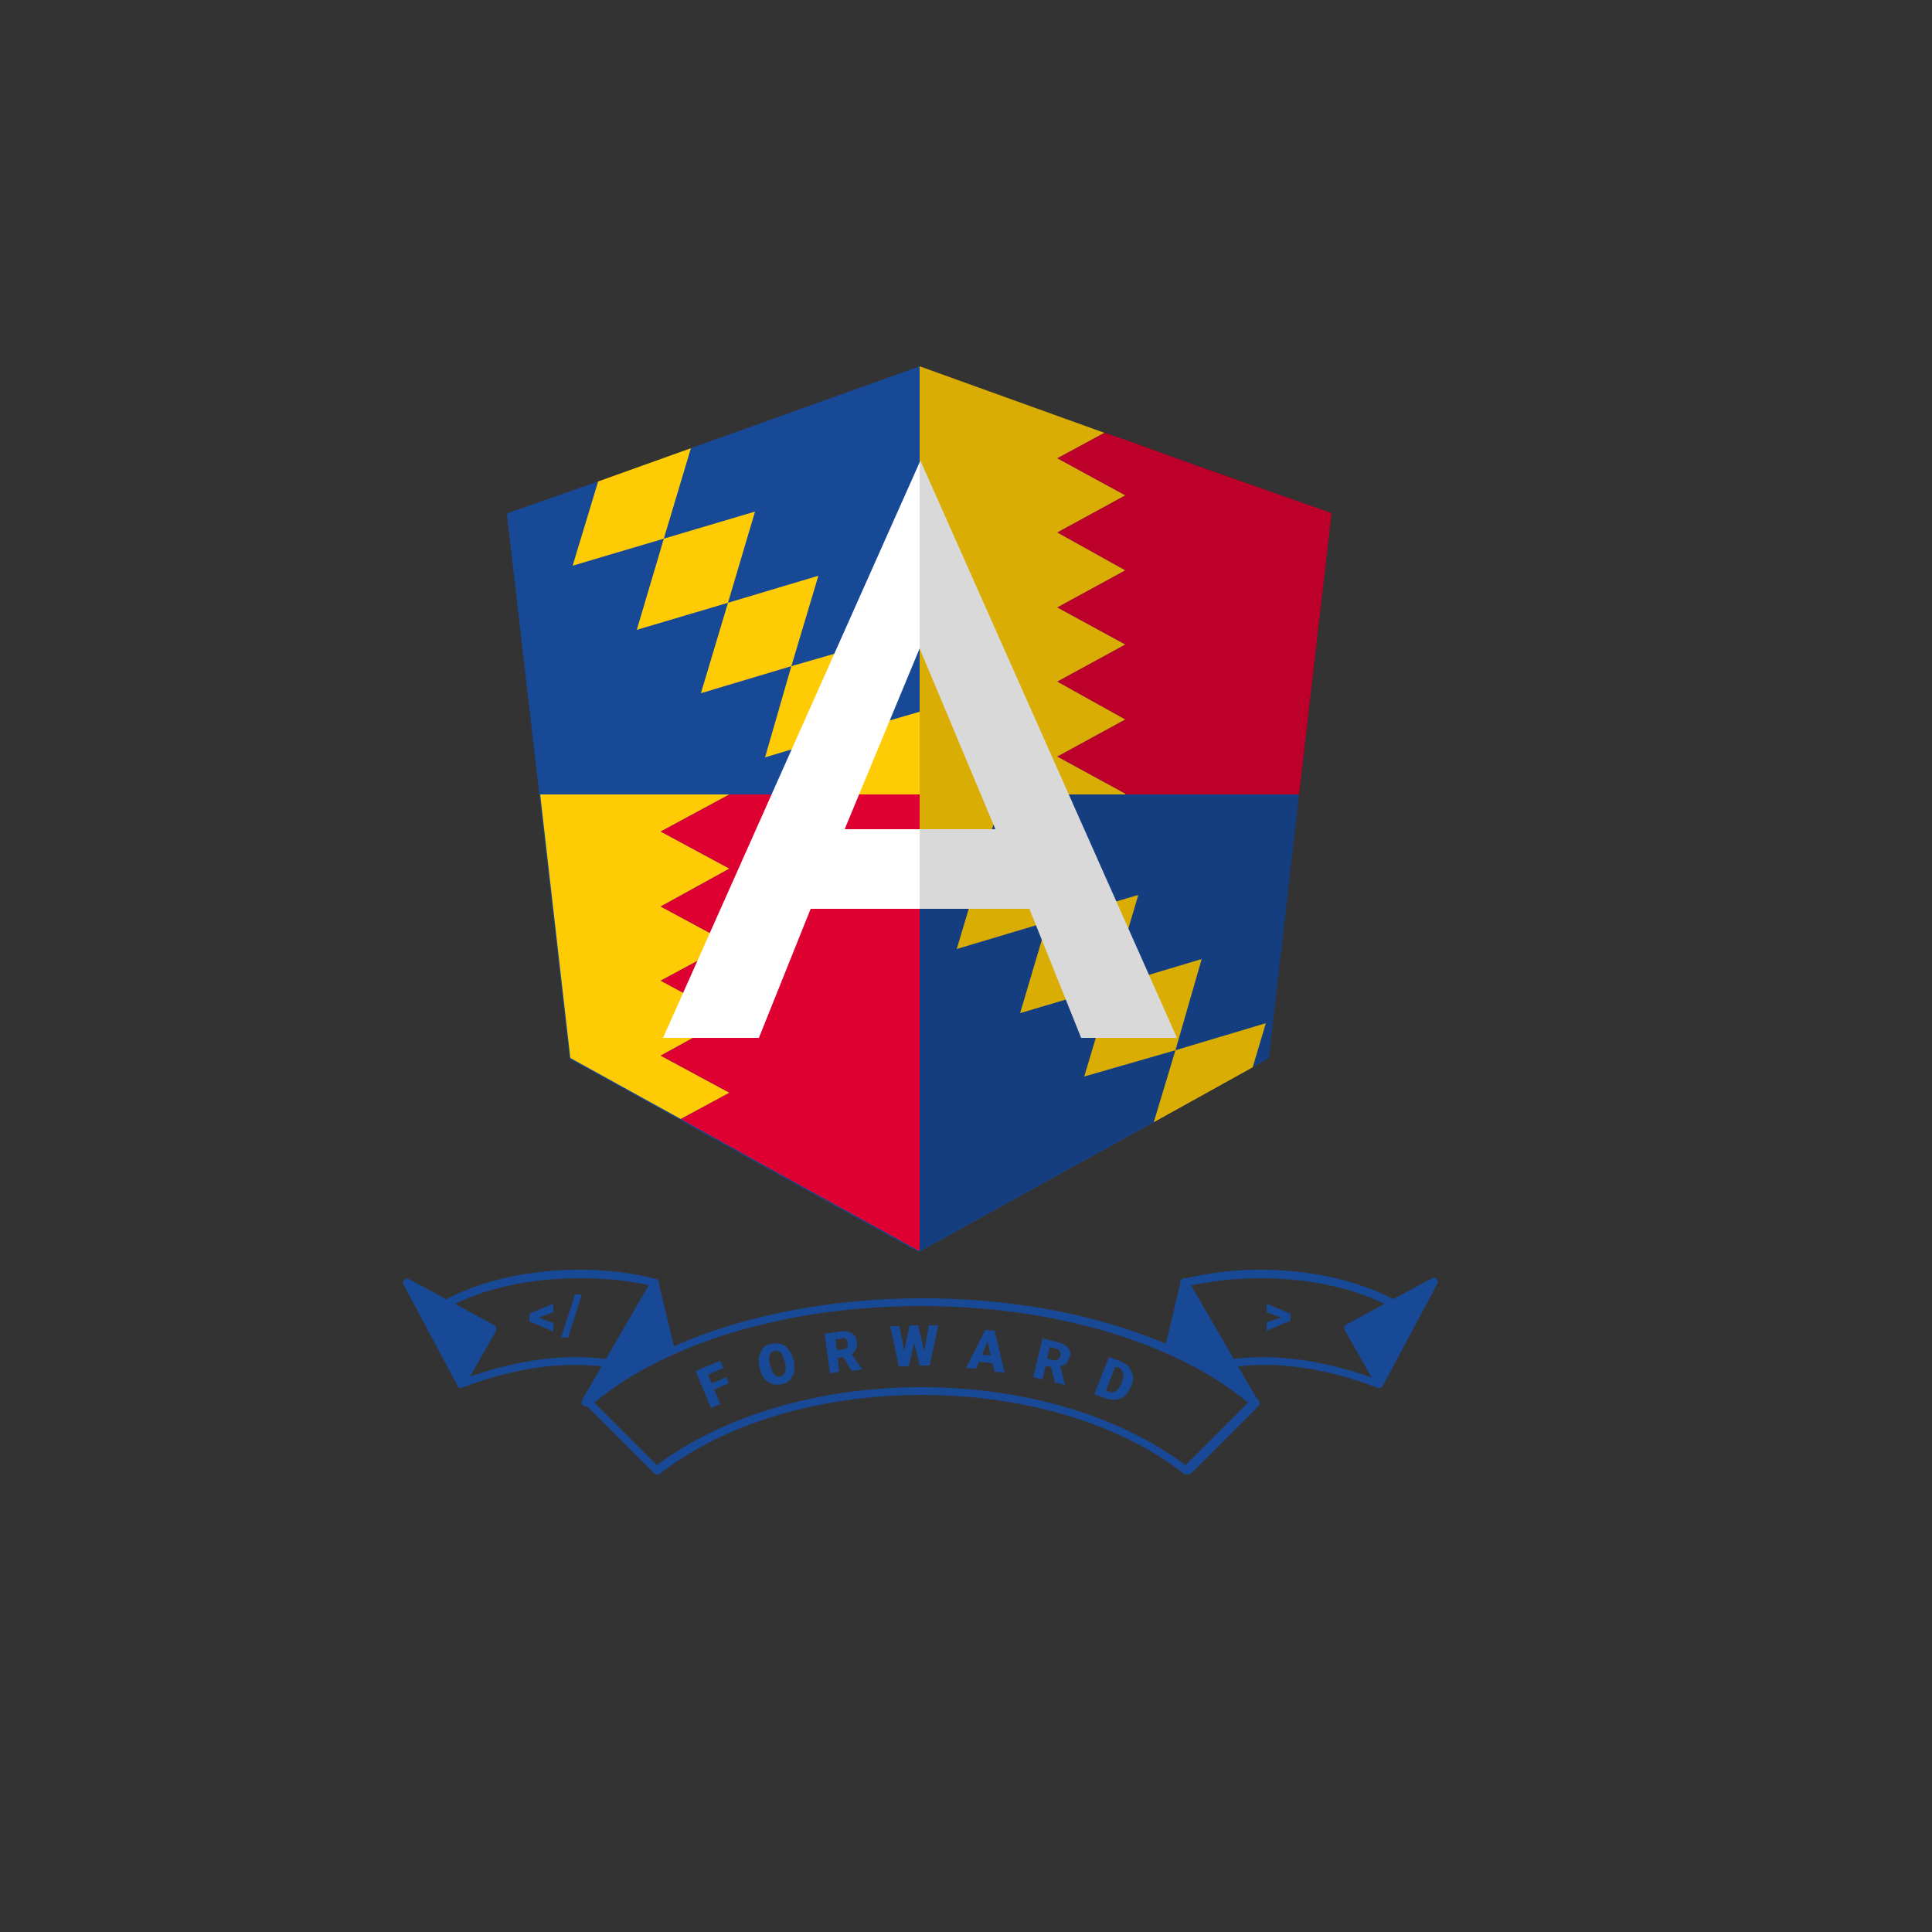 <?xml version="1.0" encoding="utf-8"?>
<!-- Generator: Adobe Illustrator 19.1.0, SVG Export Plug-In . SVG Version: 6.00 Build 0)  -->
<!DOCTYPE svg PUBLIC "-//W3C//DTD SVG 1.1//EN" "http://www.w3.org/Graphics/SVG/1.1/DTD/svg11.dtd">
<svg version="1.1" id="Layer_1" xmlns="http://www.w3.org/2000/svg" xmlns:xlink="http://www.w3.org/1999/xlink" x="0px" y="0px"
	 viewBox="-874 626 250 250" style="enable-background:new -874 626 250 250;" xml:space="preserve">
<rect x="-874" y="626" width="250" height="250" fill="#333333" stroke="none"/>
<style type="text/css">
	.st0{fill:#133975;}
	.st1{fill:#184996;}
	.st2{fill:#FFCB05;}
	.st3{fill:#CC2030;}
	.st4{fill:#DD0031;}
	.st5{fill:#FFFFFF;}
	.st6{opacity:0.15;}
	.st7{fill:none;}
	.st8{font-family:'Roboto-Black';}
	.st9{font-size:5.5px;}
	.st10{letter-spacing:2;}
	.st11{fill:none;stroke:#184996;stroke-width:0.75;stroke-miterlimit:10;}
	.st12{fill:none;stroke:#184996;stroke-width:0.649;stroke-linecap:round;stroke-linejoin:round;stroke-miterlimit:10;}
	.st13{fill:#184996;stroke:#184996;stroke-width:0.649;stroke-linecap:round;stroke-linejoin:round;stroke-miterlimit:10;}
	.st14{fill:none;stroke:#FFFFFF;stroke-width:0.25;stroke-miterlimit:10;}
	.st15{fill:none;stroke:#FFFFFF;stroke-width:0.649;stroke-linecap:round;stroke-linejoin:round;stroke-miterlimit:10;}
	.st16{fill:#FFFFFF;stroke:#FFFFFF;stroke-width:0.649;stroke-linecap:round;stroke-linejoin:round;stroke-miterlimit:10;}
	.st17{fill:#FFFFFF;stroke:#FFFFFF;stroke-width:0.477;stroke-linecap:round;stroke-linejoin:round;stroke-miterlimit:10;}
	.st18{fill:#B3B3B3;stroke:#B3B3B3;stroke-width:0.477;stroke-linecap:round;stroke-linejoin:round;stroke-miterlimit:10;}
</style>
<g>
	<path class="st1" d="M-720.4,685.8l-8-2.8l-2.8-1l-23.9-8.5l-29.6,10.6l-12,4.3l-11.7,4.2l4.2,36.3l3.9,34.1l14.3,7.9l6.3-3.4
		l-6.3,3.4l6.3,3.5l2.5,1.4l22.1,12.2l30.3-16.8l12.8-7.1l2-1.1l3.9-34.1l4.2-36.3L-720.4,685.8z M-755,728.8L-755,728.8L-755,728.8
		L-755,728.8z"/>
	<rect x="-755" y="719" class="st2" width="10.7" height="14.1"/>
	<polygon class="st2" points="-779.6,767.4 -779.6,767.4 -788.5,762.6 -779.6,757.7 -779.6,757.7 -779.6,757.7 -788.5,752.9
		-779.6,748.1 -779.6,748.1 -779.6,748.1 -788.5,743.3 -779.6,738.4 -779.6,738.4 -779.6,738.4 -788.5,733.6 -779.6,728.8
		-804.1,728.8 -800.2,762.9 -785.9,770.8 -779.6,767.4 	"/>
	<polygon class="st3" points="-779.6,728.8 -779.6,728.8 -779.6,728.8 	"/>
	<polygon class="st3" points="-755,728.8 -755,728.8 -755,728.8 	"/>
	<g>
		<polygon class="st1" points="-728.4,728.8 -744.3,728.8 -745.1,731.4 -746.7,737.1 -735,733.6 -738.5,745.3 -726.7,741.8
			-730.2,753.6 -718.5,750.1 -721.9,761.9 -710.2,758.4 -711.9,764.1 -709.8,762.9 -705.9,728.8 		"/>
		<polygon class="st1" points="-730.2,753.6 -742,757.1 -738.5,745.3 -750.2,748.8 -746.7,737.1 -755,739.5 -755,744.1 -755,787.9
			-724.7,771.2 -721.9,761.9 -733.7,765.3 		"/>
	</g>
	<polygon class="st4" points="-720.4,685.8 -728.4,682.9 -731.1,682 -737.2,685.3 -728.4,690.1 -737.2,694.9 -728.4,699.8
		-737.2,704.6 -728.4,709.4 -728.4,709.4 -737.2,714.2 -728.4,719.1 -737.2,723.9 -728.4,728.7 -728.4,728.7 -728.4,728.8
		-705.9,728.8 -701.7,692.4 	"/>
	<polygon class="st2" points="-737.2,694.9 -728.4,690.1 -737.2,685.3 -731.1,682 -755,673.4 -755,686.1 -755,686.1 -755,718.1
		-755,724.6 -755,728.7 -755,728.8 -755,728.8 -744.3,728.8 -728.4,728.8 -728.4,728.7 -737.2,723.9 -728.4,719.1 -737.2,714.2
		-728.4,709.4 -728.4,709.4 -737.2,704.6 -728.4,699.8 	"/>
	<g>
		<polygon class="st2" points="-730.2,753.6 -733.7,765.3 -721.9,761.9 -718.5,750.1 		"/>
		<polygon class="st2" points="-721.9,761.9 -724.7,771.2 -711.9,764.1 -710.2,758.4 		"/>
		<polygon class="st2" points="-738.5,745.3 -742,757.1 -730.2,753.6 -726.7,741.8 		"/>
		<polygon class="st2" points="-746.7,737.1 -750.2,748.8 -738.5,745.3 -735,733.6 		"/>
		<polygon class="st2" points="-744.3,728.8 -755,728.8 -755,728.8 -755,731.4 -755,739.5 -746.7,737.1 -745.1,731.4 		"/>
	</g>
	<g>
		<polygon class="st1" points="-784.6,684 -788.1,695.7 -776.3,692.2 -779.8,704 -768.1,700.5 -771.6,712.2 -759.8,708.8
			-763.3,720.5 -755,718.1 -755,686.1 -755,686.1 -755,673.4 		"/>
		<polygon class="st1" points="-771.6,712.2 -783.3,715.7 -779.8,704 -791.6,707.5 -788.1,695.7 -799.9,699.2 -796.6,688.3
			-808.3,692.4 -804.1,728.8 -779.6,728.8 -779.6,728.8 -765.7,728.8 -764.5,724.6 -763.3,720.5 -775,724 		"/>
	</g>
	<polygon class="st3" points="-755,728.8 -755,728.8 -755,728.7 	"/>
	<g>
		<polygon class="st2" points="-771.6,712.2 -775,724 -763.3,720.5 -759.8,708.8 		"/>
		<polygon class="st2" points="-763.3,720.5 -764.5,724.6 -765.7,728.8 -755,728.8 -755,728.7 -755,724.6 -755,718.1 		"/>
		<polygon class="st2" points="-779.8,704 -783.3,715.7 -771.6,712.2 -768.1,700.5 		"/>
		<polygon class="st2" points="-788.1,695.7 -791.6,707.5 -779.8,704 -776.3,692.2 		"/>
		<polygon class="st2" points="-796.6,688.3 -799.9,699.2 -788.1,695.7 -784.6,684 		"/>
	</g>
	<polygon class="st4" points="-755,728.8 -765.7,728.8 -779.6,728.8 -779.6,728.8 -779.6,728.8 -788.5,733.6 -779.6,738.4
		-779.6,738.4 -788.5,743.3 -779.6,748.1 -779.6,748.1 -788.5,752.9 -779.6,757.7 -779.6,757.7 -779.6,757.7 -788.5,762.6
		-779.6,767.4 -779.6,767.4 -785.9,770.8 -779.6,774.3 -777.1,775.7 -755,787.9 -755,744.1 -755,739.5 -755,731.4 -755,728.8
		-755,728.8 	"/>
	<path class="st5" d="M-754.9,685.6l-33.3,74.7l0,0h12.4l0,0l6.7-16.7h28.3l6.7,16.7l0,0h12.4l0,0L-754.9,685.6L-754.9,685.6
		L-754.9,685.6L-754.9,685.6L-754.9,685.6z M-745.2,733.3h-19.5l9.7-23.4L-745.2,733.3z"/>
	<polygon class="st6" points="-755,673.4 -755,686.1 -755,686.1 -755,744.1 -755,744.1 -755,787.9 -755,787.9 -709.8,762.9
		-701.7,692.4 	"/>
</g>
<g>
	<g>
		<path class="st1" d="M-779.7,805l-1.9,0.8l0.8,1.9l-1.2,0.5l-2-4.8l3.2-1.3l0.4,0.9l-2,0.9l0.5,1.1l1.9-0.8L-779.7,805z"/>
		<path class="st1" d="M-771.3,802c0.1,0.5,0.1,0.9,0.1,1.4c-0.1,0.4-0.3,0.8-0.5,1.1c-0.3,0.3-0.6,0.5-1.1,0.6s-0.8,0.1-1.2,0
			c-0.4-0.1-0.7-0.3-1-0.6s-0.5-0.7-0.6-1.2l-0.1-0.3c-0.1-0.5-0.2-0.9-0.1-1.4c0.1-0.4,0.3-0.8,0.5-1.1s0.6-0.5,1.1-0.6
			c0.4-0.1,0.8-0.1,1.2,0c0.4,0.1,0.7,0.3,1,0.7c0.3,0.3,0.5,0.7,0.6,1.2L-771.3,802z M-772.5,802.1c-0.1-0.5-0.3-0.9-0.5-1.1
			c-0.2-0.2-0.5-0.3-0.8-0.2c-0.6,0.2-0.8,0.7-0.6,1.6l0.1,0.4c0.1,0.5,0.3,0.8,0.5,1.1c0.2,0.2,0.5,0.3,0.8,0.2
			c0.3-0.1,0.5-0.3,0.6-0.6c0.1-0.3,0.1-0.7,0-1.2L-772.5,802.1z"/>
		<path class="st1" d="M-764.9,801.6l-0.7,0.1l0.2,1.8l-1.2,0.2l-0.7-5.1l2-0.3c0.6-0.1,1.1,0,1.5,0.2c0.4,0.2,0.6,0.6,0.7,1.1
			c0,0.4,0,0.7-0.1,0.9c-0.1,0.3-0.3,0.5-0.6,0.7l1.3,1.9l0,0.1l-1.3,0.2L-764.9,801.6z M-765.7,800.7l0.8-0.1
			c0.2,0,0.4-0.1,0.5-0.3c0.1-0.1,0.1-0.3,0.1-0.5c0-0.2-0.1-0.4-0.2-0.5c-0.1-0.1-0.3-0.2-0.6-0.1l-0.8,0.1L-765.7,800.7z"/>
		<path class="st1" d="M-754.4,800.8l0.6-3.3l1.2,0l-1.1,5.2l-1.3,0l-0.7-2.9l-0.7,3l-1.3,0l-1.1-5.2l1.2,0l0.6,3.2l0.7-3.3l1.1,0
			L-754.4,800.8z"/>
		<path class="st1" d="M-745.6,802.4l-1.7-0.2l-0.4,0.9l-1.3-0.1l2.5-4.9l1.2,0.1l1.3,5.4l-1.3-0.1L-745.6,802.4z M-746.9,801.3
			l1.1,0.1l-0.4-1.8L-746.9,801.3z"/>
		<path class="st1" d="M-738,802.9l-0.7-0.2l-0.4,1.8l-1.2-0.3l1.2-5l2,0.5c0.6,0.1,1,0.4,1.3,0.7s0.4,0.8,0.2,1.2
			c-0.1,0.4-0.2,0.6-0.4,0.8c-0.2,0.2-0.5,0.3-0.8,0.4l0.6,2.3l0,0.1l-1.3-0.3L-738,802.9z M-738.5,801.8l0.8,0.2
			c0.2,0.1,0.4,0,0.6-0.1s0.2-0.2,0.3-0.5c0.1-0.2,0-0.4-0.1-0.6s-0.2-0.3-0.5-0.3l-0.8-0.2L-738.5,801.8z"/>
		<path class="st1" d="M-732.4,806.4l1.9-4.8l1.6,0.6c0.4,0.2,0.8,0.4,1,0.7s0.4,0.7,0.5,1.1c0.1,0.4,0,0.9-0.2,1.3l-0.1,0.2
			c-0.2,0.4-0.4,0.8-0.7,1.1s-0.7,0.4-1.1,0.5c-0.4,0.1-0.8,0-1.3-0.1L-732.4,806.4z M-729.7,802.9l-1.2,3l0.4,0.2
			c0.3,0.1,0.6,0.1,0.9-0.1c0.3-0.2,0.5-0.5,0.7-1l0.1-0.2c0.2-0.5,0.2-0.9,0.1-1.2s-0.3-0.5-0.6-0.7L-729.7,802.9z"/>
	</g>
	<g>
		<path class="st1" d="M-720.5,816.8c-0.1,0-0.2,0-0.3-0.1c-8.3-6.5-20.7-10.2-33.9-10.2c-13.2,0-25.6,3.7-33.9,10.2
			c-0.2,0.2-0.5,0.1-0.7,0l-8.8-8.8c-0.1-0.1-0.2-0.2-0.1-0.4c0-0.1,0.1-0.3,0.2-0.4c9.5-8.2,25.7-13.1,43.4-13.1
			c17.7,0,33.9,4.9,43.4,13.1c0.1,0.1,0.2,0.2,0.2,0.4s0,0.3-0.1,0.4l-8.8,8.8C-720.3,816.8-720.4,816.8-720.5,816.8z M-754.8,805.5
			c13.3,0,25.7,3.7,34.2,10.1l8.1-8.1c-9.4-7.8-25.1-12.5-42.3-12.5c-17.2,0-32.9,4.7-42.3,12.5l8.1,8.1
			C-780.5,809.2-768,805.5-754.8,805.5z"/>
	</g>
	<g>
		<polyline class="st1" points="-722.8,800.6 -720.7,791.9 -711.7,807.5 		"/>
		<path class="st1" d="M-711.7,808c-0.2,0-0.3-0.1-0.4-0.3l-8.4-14.4l-1.8,7.4c-0.1,0.3-0.3,0.4-0.6,0.4c-0.3-0.1-0.4-0.3-0.4-0.6
			l2.1-8.7c0-0.2,0.2-0.4,0.4-0.4c0.2,0,0.4,0.1,0.5,0.2l9,15.5c0.1,0.2,0.1,0.6-0.2,0.7C-711.5,808-711.6,808-711.7,808z"/>
	</g>
	<g>
		<g>
			<path class="st1" d="M-695.5,805.6c-0.1,0-0.1,0-0.2,0c-6.7-2.6-13.1-3.5-18.9-2.7c-0.3,0-0.5-0.2-0.6-0.4c0-0.3,0.2-0.5,0.4-0.6
				c5.8-0.8,12.2,0.1,19,2.6l4.1-7.9c-4.5-3.3-11.6-5.2-19.2-5.2c-3.4,0-6.7,0.4-9.8,1.1c-0.3,0.1-0.5-0.1-0.6-0.4
				c-0.1-0.3,0.1-0.5,0.4-0.6c3.2-0.8,6.6-1.2,10-1.2c7.9,0,15.5,2.1,20.1,5.7c0.2,0.1,0.3,0.4,0.1,0.6l-4.6,8.7
				C-695.2,805.5-695.3,805.6-695.5,805.6z"/>
		</g>
	</g>
	<g>
		<polygon class="st1" points="-695.5,805.1 -688.5,791.9 -699.6,797.9 		"/>
		<path class="st1" d="M-695.5,805.6c-0.2,0-0.3-0.1-0.4-0.3l-4.1-7.2c-0.1-0.1-0.1-0.3,0-0.4c0-0.1,0.1-0.2,0.2-0.3l11.1-6
			c0.2-0.1,0.4-0.1,0.6,0.1c0.2,0.2,0.2,0.4,0.1,0.6l-7,13.1C-695.1,805.5-695.3,805.6-695.5,805.6
			C-695.5,805.6-695.5,805.6-695.5,805.6z M-698.9,798.1l3.4,5.9l5.8-10.9L-698.9,798.1z"/>
	</g>
	<g>
		<polyline class="st1" points="-787.1,800.6 -789.2,791.9 -798.2,807.5 		"/>
		<path class="st1" d="M-798.2,808c-0.1,0-0.2,0-0.3-0.1c-0.2-0.1-0.3-0.4-0.2-0.7l9-15.5c0.1-0.2,0.3-0.3,0.5-0.2
			c0.2,0,0.4,0.2,0.4,0.4l2.1,8.7c0.1,0.3-0.1,0.5-0.4,0.6c-0.3,0.1-0.5-0.1-0.6-0.4l-1.8-7.4l-8.4,14.4
			C-797.8,807.9-798,808-798.2,808z"/>
	</g>
	<g>
		<g>
			<path class="st1" d="M-814.3,805.6c-0.2,0-0.4-0.1-0.4-0.3l-4.6-8.7c-0.1-0.2-0.1-0.5,0.1-0.6c4.7-3.6,12.2-5.7,20.1-5.7
				c3.5,0,6.9,0.4,10,1.2c0.3,0.1,0.4,0.3,0.4,0.6c-0.1,0.3-0.3,0.4-0.6,0.4c-3.1-0.8-6.4-1.1-9.8-1.1c-7.5,0-14.7,1.9-19.2,5.2
				l4.1,7.9c6.7-2.5,13.1-3.4,19-2.6c0.3,0,0.5,0.3,0.4,0.6c0,0.3-0.3,0.5-0.6,0.4c-5.8-0.8-12.1,0.1-18.9,2.7
				C-814.2,805.6-814.3,805.6-814.3,805.6z"/>
		</g>
	</g>
	<g>
		<polygon class="st1" points="-814.4,805.1 -821.3,791.9 -810.3,797.9 		"/>
		<path class="st1" d="M-814.4,805.6C-814.4,805.6-814.4,805.6-814.4,805.6c-0.2,0-0.4-0.1-0.4-0.3l-7-13.1
			c-0.1-0.2-0.1-0.4,0.1-0.6c0.2-0.2,0.4-0.2,0.6-0.1l11.1,6c0.1,0.1,0.2,0.2,0.2,0.3c0,0.1,0,0.3,0,0.4l-4.1,7.2
			C-814,805.5-814.2,805.6-814.4,805.6z M-820.1,793.2l5.8,10.9l3.4-5.9L-820.1,793.2z"/>
	</g>
	<g>
		<path class="st1" d="M-804.3,796.5l1.9,0.7v1.1l-3.1-1.3V796l3.1-1.3v1.1L-804.3,796.5z"/>
		<path class="st1" d="M-800.5,799.1h-0.9l1.8-5.6h0.9L-800.5,799.1z"/>
	</g>
	<g>
		<path class="st1" d="M-708.2,796.5l-1.9-0.7v-1.1l3.1,1.3v0.9l-3.1,1.3v-1.1L-708.2,796.5z"/>
	</g>
</g>
</svg>
